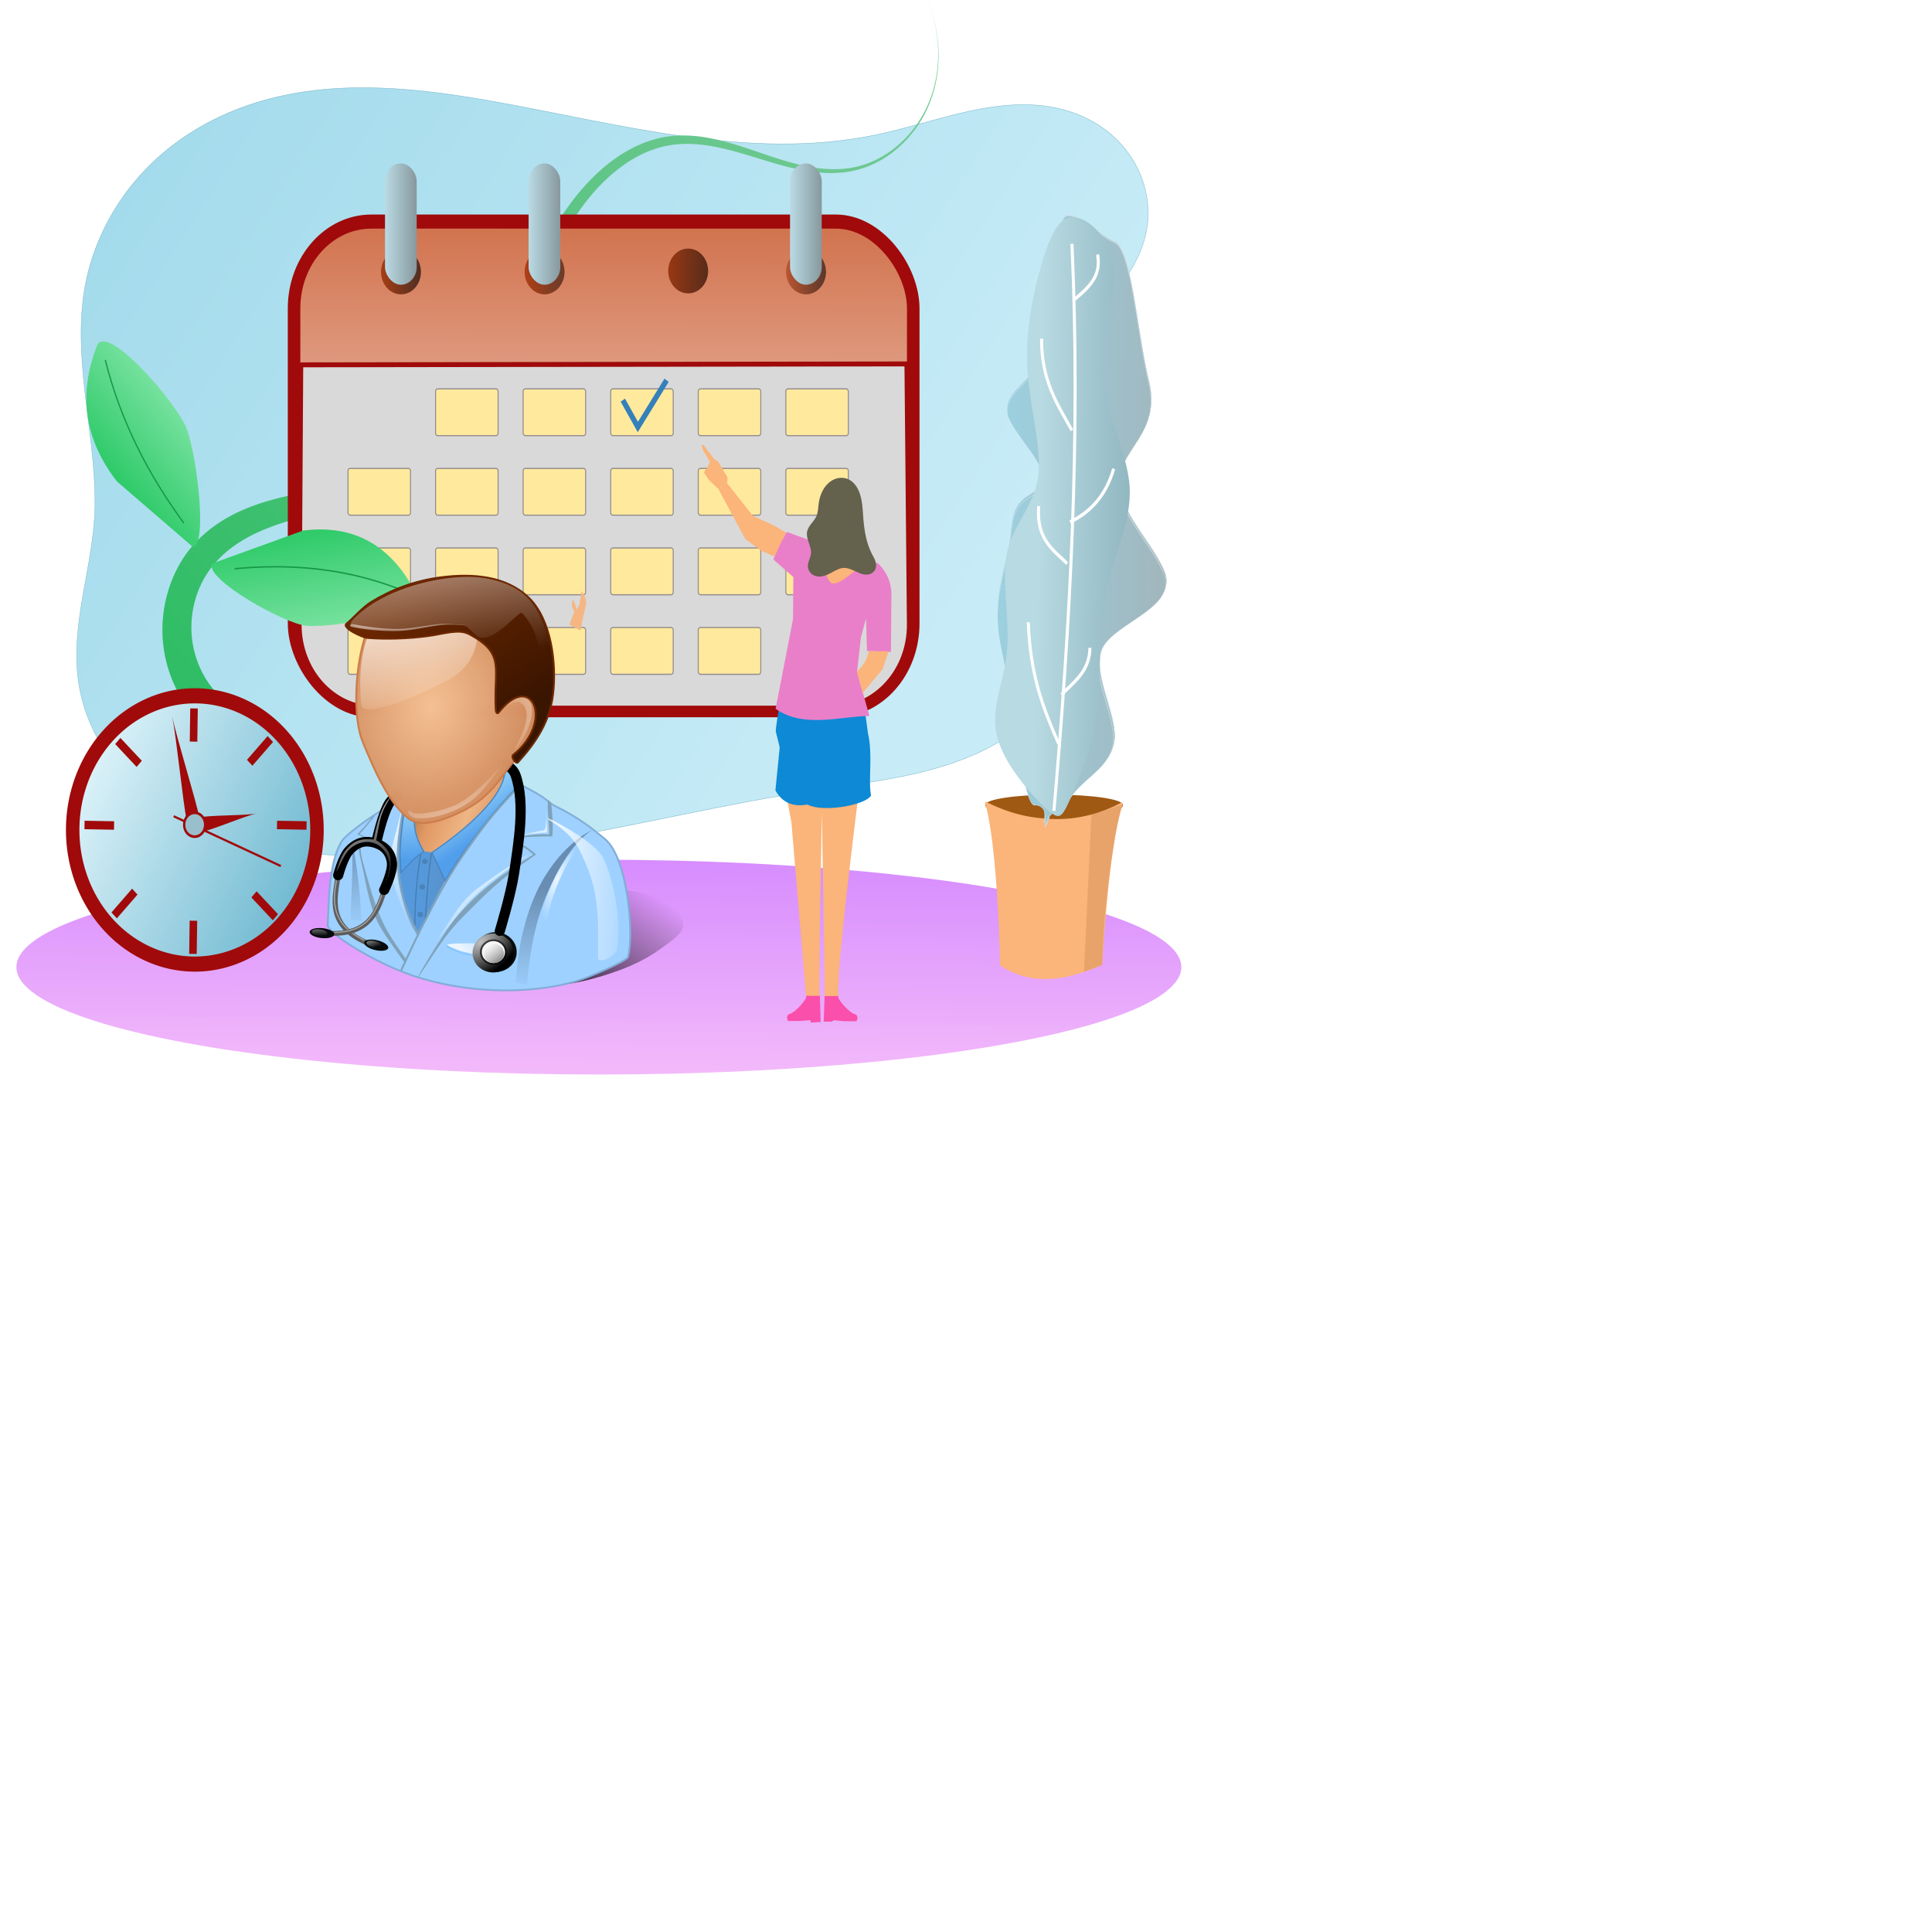 <svg xmlns="http://www.w3.org/2000/svg" viewBox="0 0 500 500" xmlns:v="https://vecta.io/nano"><style><![CDATA[.B{stroke-linejoin:round}.C{fill:none}.D{stroke:#fff}.E{fill-rule:evenodd}.F{fill-opacity:1}.G{stroke-width:.265}.H{stroke-linejoin:miter}.I{stroke-opacity:1}.J{fill:#fbb479}.K{stroke-linecap:round}.L{stroke-width:1.5}.M{stroke:#169947}.N{stroke-width:.865}.O{clip-path:url(#V)}.P{stroke:#a00a0a}.Q{stroke:#958d8d}.R{stroke-width:.7}.S{clip-path:url(#U)}.T{color-interpolation-filters:sRGB}.U{stroke-width:2.465}.V{stroke-width:5.122}.W{stroke-opacity:.417}]]></style><defs><linearGradient id="A" href="#AK"><stop offset="0" stop-color="#0bbf4f"/><stop offset="1" stop-color="#98ecb7"/></linearGradient><linearGradient id="B" href="#AK"><stop offset="0" stop-color="#c8ecf7"/><stop offset="1" stop-color="#4b4b4b"/></linearGradient><linearGradient id="C" x1="-363.478" y1="149.267" x2="-311.045" y2="149.267" href="#B"/><linearGradient id="D" x1="-363.478" y1="149.267" x2="-311.045" y2="149.267" href="#B"/><linearGradient id="E" x1="-436.132" y1="320.521" x2="-409.82" y2="433.74" href="#A"/><linearGradient id="F" x1="-458.923" y1="492.734" x2="-95.844" y2="94.221" href="#AK"><stop offset="0" stop-color="#2ebd64"/><stop offset="1" stop-color="#6dc890"/></linearGradient><linearGradient id="G" x1="-225.515" y1="57.506" x2="-226.642" y2="377.737" href="#AK"><stop offset="0" stop-color="#bf400f"/><stop offset="1" stop-color="#f3d2c5"/></linearGradient><linearGradient id="H" x1="-585.211" y1="489.367" x2="-391.268" y2="593.104" href="#AK"><stop offset="0" stop-color="#edfbff"/><stop offset="1" stop-color="#5cafca"/></linearGradient><linearGradient id="I" x1="-603.238" y1="-24.49" x2="32.224" y2="430.516" href="#AK"><stop offset="0" stop-color="#9bd7e9"/><stop offset="1" stop-color="#c8ecf7"/></linearGradient><linearGradient id="J" x1="-144.365" y1="516.877" x2="-145.654" y2="679.287" href="#AK"><stop offset="0" stop-color="#cf80ff"/><stop offset="1" stop-color="#f2b8fa" stop-opacity=".988"/></linearGradient><linearGradient id="K" x1="-368.162" y1="199.146" x2="-322.081" y2="200.757" href="#AK"><stop offset="0" stop-color="#bf400f"/><stop offset="1" stop-color="#2a2a2a"/></linearGradient><linearGradient id="L" x1="-366.93" y1="197.857" x2="-318.271" y2="197.535" href="#AK"><stop offset="0" stop-color="#bf400f"/><stop offset="1" stop-color="#433a36"/></linearGradient><linearGradient id="M" x1="-377.358" y1="198.802" x2="-311.279" y2="200.169" href="#AK"><stop offset="0" stop-color="#bf400f"/><stop offset="1" stop-color="#242120"/></linearGradient><linearGradient id="N" x1="-378.577" y1="196.415" x2="-317.966" y2="197.782" href="#AK"><stop offset="0" stop-color="#f76b36"/><stop offset="1" stop-color="#272525"/></linearGradient><filter id="O" x="-.341" y="-.087" width="1.683" height="1.174" class="T"><feGaussianBlur stdDeviation="3.656"/></filter><clipPath id="P"><path d="M51.236 516.877c33.22 14.714 62.604 11.45 90.793.403 1.163-.456 1.476.679 1.047 1.852-9.523 25.995-13.531 96.071-13.574 96.069-23.833 9.169-47.277 13.298-69.404.283 0 0-1.306-70.178-10.03-97.882-.375-1.192.025-1.23 1.168-.724z" opacity="1" paint-order="fill markers stroke" class="B J K U"/></clipPath><clipPath id="Q"><path d="M51.236 516.877c33.22 14.714 62.604 11.45 90.793.403 1.163-.456 1.476.679 1.047 1.852-9.523 25.995-13.531 96.071-13.574 96.069-23.833 9.169-47.277 13.298-69.404.283 0 0-1.306-70.178-10.03-97.882-.375-1.192.025-1.23 1.168-.724z" opacity="1" paint-order="fill markers stroke" class="B J K U"/></clipPath><clipPath id="R"><path d="M85.072 516.877c-8.164 1.718-15.467-62.73-23.201-94.095s4.297-46.403 6.445-69.604 13.749-18.905 20.624-28.357-14.608-26.638-21.912-39.958 12.89-21.483 19.335-32.224 5.156-36.95 7.734-55.426 6.015-21.483 9.023-32.224 23.202 8.593 34.802 12.89 15.468 55.856 23.201 83.783-12.889 36.951-19.335 55.426 19.764 39.529 29.646 59.293-25.779 28.358-38.669 42.536 3.438 36.951 5.156 55.426-18.905 24.92-28.357 37.38c-2.865 3.776-14.808 10.558-15.718 13.03-4.4 11.953-.641 1.706-2.523-4.24-.683-2.156-3.926-4.123-6.25-3.634z" fill="url(#S)" class="D F G H I"/></clipPath><linearGradient id="S" x1="32.224" y1="338.999" x2="195.923" y2="344.155" href="#AK"><stop offset="0" stop-color="#9bd7e9"/><stop offset="1" stop-color="#a2b1b6"/></linearGradient><linearGradient id="T" x1="-436.132" y1="320.521" x2="-409.82" y2="433.74" href="#A"/><clipPath id="U"><path d="M85.072 516.877c-8.164 1.718-15.467-62.73-23.201-94.095s4.297-46.403 6.445-69.604 13.749-18.905 20.624-28.357-14.608-26.638-21.912-39.958 12.89-21.483 19.335-32.224 5.156-36.95 7.734-55.426 6.015-21.483 9.023-32.224 23.202 8.593 34.802 12.89 15.468 55.856 23.201 83.783-12.889 36.951-19.335 55.426 19.764 39.529 29.646 59.293-25.779 28.358-38.669 42.536 3.438 36.951 5.156 55.426-18.905 24.92-28.357 37.38c-2.865 3.776-14.808 10.558-15.718 13.03-4.4 11.953-.641 1.706-2.523-4.24-.683-2.156-3.926-4.123-6.25-3.634z" clip-path="url(#R)" fill="url(#S)" class="D F G H I"/></clipPath><clipPath id="V"><path d="M85.072 516.877c-8.164 1.718-15.467-62.73-23.201-94.095s4.297-46.403 6.445-69.604 13.749-18.905 20.624-28.357-14.608-26.638-21.912-39.958 12.89-21.483 19.335-32.224 5.156-36.95 7.734-55.426 6.015-21.483 9.023-32.224 23.202 8.593 34.802 12.89 15.468 55.856 23.201 83.783-12.889 36.951-19.335 55.426 19.764 39.529 29.646 59.293-25.779 28.358-38.669 42.536 3.438 36.951 5.156 55.426-18.905 24.92-28.357 37.38c-2.865 3.776-14.808 10.558-15.718 13.03-4.4 11.953-.641 1.706-2.523-4.24-.683-2.156-3.926-4.123-6.25-3.634z" fill="url(#S)" class="D F G H I S"/></clipPath><clipPath id="W"><path d="M85.072 516.877c-7.987-3.305-14.39-9.845-18.49-17.454s-6.03-16.24-6.671-24.86c-1.281-17.24 2.413-34.499 1.96-51.78-.314-11.943-2.607-23.773-2.832-35.719-.113-5.973.299-11.985 1.715-17.789s3.865-11.405 7.561-16.097c3.706-4.704 8.548-8.371 12.697-12.69 2.075-2.159 3.988-4.5 5.43-7.124s2.403-5.55 2.497-8.543c.122-3.886-1.22-7.709-3.202-11.055s-4.587-6.272-7.211-9.142-5.298-5.722-7.449-8.961-3.775-6.922-4.051-10.801c-.229-3.207.476-6.439 1.735-9.398s3.061-5.661 5.066-8.175c4.01-5.028 8.866-9.369 12.534-14.652 5.437-7.832 7.983-17.379 8.76-26.881s-.119-19.054-1.026-28.544c-.561-5.872-1.124-11.836-.047-17.636.539-2.9 1.492-5.739 2.992-8.279s3.559-4.774 6.077-6.309c2.881-1.756 6.3-2.552 9.674-2.481s6.701.985 9.747 2.436c6.093 2.902 10.963 7.834 15.381 12.935 9.951 11.49 18.378 24.527 23.024 38.999s5.32 30.481.177 44.784c-3.375 9.386-9.083 17.726-13.557 26.64-2.237 4.457-4.178 9.092-5.317 13.948s-1.457 9.951-.461 14.838c1.138 5.579 3.941 10.697 7.286 15.305s7.247 8.778 10.908 13.138 7.122 8.971 9.407 14.186 3.335 11.118 2.045 16.663c-1.109 4.764-3.878 9.017-7.262 12.549s-7.382 6.41-11.394 9.208-8.083 5.551-11.666 8.88-6.693 7.295-8.346 11.899c-1.594 4.439-1.767 9.29-1.172 13.968s1.933 9.227 3.301 13.74 2.778 9.034 3.523 13.691.808 9.494-.497 14.026c-2.186 7.592-7.921 13.574-13.61 19.056s-11.704 11.034-14.748 18.325c-.799 1.913-1.375 3.91-2.086 5.858s-1.57 3.869-2.86 5.492-3.055 2.936-5.083 3.366c-1.014.215-2.081.205-3.079-.075s-1.924-.834-2.61-1.611c-1.091-1.237-1.514-2.936-2.523-4.24-.747-.965-1.783-1.671-2.875-2.218s-2.248-.949-3.376-1.416z" fill="url(#S)" class="D F G H I S"/></clipPath><clipPath id="X"><path d="M85.072 516.877c-7.987-3.305-14.39-9.845-18.49-17.454s-6.03-16.24-6.671-24.86c-1.281-17.24 2.413-34.499 1.96-51.78-.314-11.943-2.607-23.773-2.832-35.719-.113-5.973.299-11.985 1.715-17.789s3.865-11.405 7.561-16.097c3.706-4.704 8.548-8.371 12.697-12.69 2.075-2.159 3.988-4.5 5.43-7.124s2.403-5.55 2.497-8.543c.122-3.886-1.22-7.709-3.202-11.055s-4.587-6.272-7.211-9.142-5.298-5.722-7.449-8.961-3.775-6.922-4.051-10.801c-.229-3.207.476-6.439 1.735-9.398s3.061-5.661 5.066-8.175c4.01-5.028 8.866-9.369 12.534-14.652 5.437-7.832 7.983-17.379 8.76-26.881s-.119-19.054-1.026-28.544c-.561-5.872-1.124-11.836-.047-17.636.539-2.9 1.492-5.739 2.992-8.279s3.559-4.774 6.077-6.309c2.881-1.756 6.3-2.552 9.674-2.481s6.701.985 9.747 2.436c6.093 2.902 10.963 7.834 15.381 12.935 9.951 11.49 18.378 24.527 23.024 38.999s5.32 30.481.177 44.784c-3.375 9.386-9.083 17.726-13.557 26.64-2.237 4.457-4.178 9.092-5.317 13.948s-1.457 9.951-.461 14.838c1.138 5.579 3.941 10.697 7.286 15.305s7.247 8.778 10.908 13.138 7.122 8.971 9.407 14.186 3.335 11.118 2.045 16.663c-1.109 4.764-3.878 9.017-7.262 12.549s-7.382 6.41-11.394 9.208-8.083 5.551-11.666 8.88-6.693 7.295-8.346 11.899c-1.594 4.439-1.767 9.29-1.172 13.968s1.933 9.227 3.301 13.74 2.778 9.034 3.523 13.691.808 9.494-.497 14.026c-2.186 7.592-7.921 13.574-13.61 19.056s-11.704 11.034-14.748 18.325c-.799 1.913-1.375 3.91-2.086 5.858s-1.57 3.869-2.86 5.492-3.055 2.936-5.083 3.366c-1.014.215-2.081.205-3.079-.075s-1.924-.834-2.61-1.611c-1.091-1.237-1.514-2.936-2.523-4.24-.747-.965-1.783-1.671-2.875-2.218s-2.248-.949-3.376-1.416z" fill="url(#S)" class="D F G H I S"/></clipPath><clipPath id="Y"><path d="M85.072 516.877c-7.987-3.305-14.39-9.845-18.49-17.454s-6.03-16.24-6.671-24.86c-1.281-17.24 2.413-34.499 1.96-51.78-.314-11.943-2.607-23.773-2.832-35.719-.113-5.973.299-11.985 1.715-17.789s3.865-11.405 7.561-16.097c3.706-4.704 8.548-8.371 12.697-12.69 2.075-2.159 3.988-4.5 5.43-7.124s2.403-5.55 2.497-8.543c.122-3.886-1.22-7.709-3.202-11.055s-4.587-6.272-7.211-9.142-5.298-5.722-7.449-8.961-3.775-6.922-4.051-10.801c-.229-3.207.476-6.439 1.735-9.398s3.061-5.661 5.066-8.175c4.01-5.028 8.866-9.369 12.534-14.652 5.437-7.832 7.983-17.379 8.76-26.881s-.119-19.054-1.026-28.544c-.561-5.872-1.124-11.836-.047-17.636.539-2.9 1.492-5.739 2.992-8.279s3.559-4.774 6.077-6.309c2.881-1.756 6.3-2.552 9.674-2.481s6.701.985 9.747 2.436c6.093 2.902 10.963 7.834 15.381 12.935 9.951 11.49 18.378 24.527 23.024 38.999s5.32 30.481.177 44.784c-3.375 9.386-9.083 17.726-13.557 26.64-2.237 4.457-4.178 9.092-5.317 13.948s-1.457 9.951-.461 14.838c1.138 5.579 3.941 10.697 7.286 15.305s7.247 8.778 10.908 13.138 7.122 8.971 9.407 14.186 3.335 11.118 2.045 16.663c-1.109 4.764-3.878 9.017-7.262 12.549s-7.382 6.41-11.394 9.208-8.083 5.551-11.666 8.88-6.693 7.295-8.346 11.899c-1.594 4.439-1.767 9.29-1.172 13.968s1.933 9.227 3.301 13.74 2.778 9.034 3.523 13.691.808 9.494-.497 14.026c-2.186 7.592-7.921 13.574-13.61 19.056s-11.704 11.034-14.748 18.325c-.799 1.913-1.375 3.91-2.086 5.858s-1.57 3.869-2.86 5.492-3.055 2.936-5.083 3.366c-1.014.215-2.081.205-3.079-.075s-1.924-.834-2.61-1.611c-1.091-1.237-1.514-2.936-2.523-4.24-.747-.965-1.783-1.671-2.875-2.218s-2.248-.949-3.376-1.416z" transform="matrix(7.422 -2.637 2.637 7.422 -815.897 -308.694)" fill="url(#S)" class="D F G H I O"/></clipPath><clipPath id="Z"><path d="M85.072 516.877c-7.987-3.305-14.39-9.845-18.49-17.454s-6.03-16.24-6.671-24.86c-1.281-17.24 2.413-34.499 1.96-51.78-.314-11.943-2.607-23.773-2.832-35.719-.113-5.973.299-11.985 1.715-17.789s3.865-11.405 7.561-16.097c3.706-4.704 8.548-8.371 12.697-12.69 2.075-2.159 3.988-4.5 5.43-7.124s2.403-5.55 2.497-8.543c.122-3.886-1.22-7.709-3.202-11.055s-4.587-6.272-7.211-9.142-5.298-5.722-7.449-8.961-3.775-6.922-4.051-10.801c-.229-3.207.476-6.439 1.735-9.398s3.061-5.661 5.066-8.175c4.01-5.028 8.866-9.369 12.534-14.652 5.437-7.832 7.983-17.379 8.76-26.881s-.119-19.054-1.026-28.544c-.561-5.872-1.124-11.836-.047-17.636.539-2.9 1.492-5.739 2.992-8.279s3.559-4.774 6.077-6.309c2.881-1.756 6.3-2.552 9.674-2.481s6.701.985 9.747 2.436c6.093 2.902 10.963 7.834 15.381 12.935 9.951 11.49 18.378 24.527 23.024 38.999s5.32 30.481.177 44.784c-3.375 9.386-9.083 17.726-13.557 26.64-2.237 4.457-4.178 9.092-5.317 13.948s-1.457 9.951-.461 14.838c1.138 5.579 3.941 10.697 7.286 15.305s7.247 8.778 10.908 13.138 7.122 8.971 9.407 14.186 3.335 11.118 2.045 16.663c-1.109 4.764-3.878 9.017-7.262 12.549s-7.382 6.41-11.394 9.208-8.083 5.551-11.666 8.88-6.693 7.295-8.346 11.899c-1.594 4.439-1.767 9.29-1.172 13.968s1.933 9.227 3.301 13.74 2.778 9.034 3.523 13.691.808 9.494-.497 14.026c-2.186 7.592-7.921 13.574-13.61 19.056s-11.704 11.034-14.748 18.325c-.799 1.913-1.375 3.91-2.086 5.858s-1.57 3.869-2.86 5.492-3.055 2.936-5.083 3.366c-1.014.215-2.081.205-3.079-.075s-1.924-.834-2.61-1.611c-1.091-1.237-1.514-2.936-2.523-4.24-.747-.965-1.783-1.671-2.875-2.218s-2.248-.949-3.376-1.416z" transform="matrix(-5.488 5.649 -5.649 -5.488 118.061 830.951)" fill="url(#S)" class="D F G H I O"/></clipPath><clipPath id="a"><path d="M85.072 516.877c-7.987-3.305-14.39-9.845-18.49-17.454s-6.03-16.24-6.671-24.86c-1.281-17.24 2.413-34.499 1.96-51.78-.314-11.943-2.607-23.773-2.832-35.719-.113-5.973.299-11.985 1.715-17.789s3.865-11.405 7.561-16.097c3.706-4.704 8.548-8.371 12.697-12.69 2.075-2.159 3.988-4.5 5.43-7.124s2.403-5.55 2.497-8.543c.122-3.886-1.22-7.709-3.202-11.055s-4.587-6.272-7.211-9.142-5.298-5.722-7.449-8.961-3.775-6.922-4.051-10.801c-.229-3.207.476-6.439 1.735-9.398s3.061-5.661 5.066-8.175c4.01-5.028 8.866-9.369 12.534-14.652 5.437-7.832 7.983-17.379 8.76-26.881s-.119-19.054-1.026-28.544c-.561-5.872-1.124-11.836-.047-17.636.539-2.9 1.492-5.739 2.992-8.279s3.559-4.774 6.077-6.309c2.881-1.756 6.3-2.552 9.674-2.481s6.701.985 9.747 2.436c6.093 2.902 10.963 7.834 15.381 12.935 9.951 11.49 18.378 24.527 23.024 38.999s5.32 30.481.177 44.784c-3.375 9.386-9.083 17.726-13.557 26.64-2.237 4.457-4.178 9.092-5.317 13.948s-1.457 9.951-.461 14.838c1.138 5.579 3.941 10.697 7.286 15.305s7.247 8.778 10.908 13.138 7.122 8.971 9.407 14.186 3.335 11.118 2.045 16.663c-1.109 4.764-3.878 9.017-7.262 12.549s-7.382 6.41-11.394 9.208-8.083 5.551-11.666 8.88-6.693 7.295-8.346 11.899c-1.594 4.439-1.767 9.29-1.172 13.968s1.933 9.227 3.301 13.74 2.778 9.034 3.523 13.691.808 9.494-.497 14.026c-2.186 7.592-7.921 13.574-13.61 19.056s-11.704 11.034-14.748 18.325c-.799 1.913-1.375 3.91-2.086 5.858s-1.57 3.869-2.86 5.492-3.055 2.936-5.083 3.366c-1.014.215-2.081.205-3.079-.075s-1.924-.834-2.61-1.611c-1.091-1.237-1.514-2.936-2.523-4.24-.747-.965-1.783-1.671-2.875-2.218s-2.248-.949-3.376-1.416z" transform="matrix(1.425 -4.031 4.031 1.425 -957.976 151.563)" fill="url(#S)" class="D F G H I O"/></clipPath><clipPath id="b"><path d="M85.072 516.877c-7.987-3.305-14.39-9.845-18.49-17.454s-6.03-16.24-6.671-24.86c-1.281-17.24 2.413-34.499 1.96-51.78-.314-11.943-2.607-23.773-2.832-35.719-.113-5.973.299-11.985 1.715-17.789s3.865-11.405 7.561-16.097c3.706-4.704 8.548-8.371 12.697-12.69 2.075-2.159 3.988-4.5 5.43-7.124s2.403-5.55 2.497-8.543c.122-3.886-1.22-7.709-3.202-11.055s-4.587-6.272-7.211-9.142-5.298-5.722-7.449-8.961-3.775-6.922-4.051-10.801c-.229-3.207.476-6.439 1.735-9.398s3.061-5.661 5.066-8.175c4.01-5.028 8.866-9.369 12.534-14.652 5.437-7.832 7.983-17.379 8.76-26.881s-.119-19.054-1.026-28.544c-.561-5.872-1.124-11.836-.047-17.636.539-2.9 1.492-5.739 2.992-8.279s3.559-4.774 6.077-6.309c2.881-1.756 6.3-2.552 9.674-2.481s6.701.985 9.747 2.436c6.093 2.902 10.963 7.834 15.381 12.935 9.951 11.49 18.378 24.527 23.024 38.999s5.32 30.481.177 44.784c-3.375 9.386-9.083 17.726-13.557 26.64-2.237 4.457-4.178 9.092-5.317 13.948s-1.457 9.951-.461 14.838c1.138 5.579 3.941 10.697 7.286 15.305s7.247 8.778 10.908 13.138 7.122 8.971 9.407 14.186 3.335 11.118 2.045 16.663c-1.109 4.764-3.878 9.017-7.262 12.549s-7.382 6.41-11.394 9.208-8.083 5.551-11.666 8.88-6.693 7.295-8.346 11.899c-1.594 4.439-1.767 9.29-1.172 13.968s1.933 9.227 3.301 13.74 2.778 9.034 3.523 13.691.808 9.494-.497 14.026c-2.186 7.592-7.921 13.574-13.61 19.056s-11.704 11.034-14.748 18.325c-.799 1.913-1.375 3.91-2.086 5.858s-1.57 3.869-2.86 5.492-3.055 2.936-5.083 3.366c-1.014.215-2.081.205-3.079-.075s-1.924-.834-2.61-1.611c-1.091-1.237-1.514-2.936-2.523-4.24-.747-.965-1.783-1.671-2.875-2.218s-2.248-.949-3.376-1.416z" fill="url(#S)" class="D F G H I O"/></clipPath><linearGradient id="c" x1="86.384" y1="342.81" x2="148.215" y2="344.099" href="#AK"><stop offset="0" stop-color="#b8dae2"/><stop offset="1" stop-color="#91b7c1"/></linearGradient><linearGradient id="d" href="#AK"><stop stop-color="#519eeb" offset="0"/><stop stop-color="#87c8f7" offset="1"/></linearGradient><linearGradient id="e" href="#AK"><stop stop-color="#fff" stop-opacity=".8" offset="0"/><stop stop-color="#fff" stop-opacity="0" offset="1"/></linearGradient><linearGradient id="f" href="#AK"><stop stop-color="#698db2" offset="0"/><stop stop-color="#698db2" stop-opacity="0" offset="1"/></linearGradient><linearGradient id="g" href="#AK"><stop stop-color="#fff" offset="0"/><stop stop-color="#fff" stop-opacity="0" offset="1"/></linearGradient><linearGradient id="h" x1="124.68" x2="158.95" y1="18.023" y2="126.66" href="#g"/><linearGradient id="i" x1="147.259" x2="94.148" y1="161.156" y2="141.145" href="#AK"><stop stop-color="#d3824d" offset="0"/><stop stop-color="#eeb585" offset=".441"/><stop stop-color="#e29964" offset=".757"/><stop stop-color="#ab7042" offset="1"/></linearGradient><radialGradient id="j" cx="354.21" cy="123.41" r="74.279" gradientTransform="matrix(1.409 .156 -.198 1.797 -318.85 -151.76)" href="#AK"><stop stop-color="#f4c093" offset="0"/><stop stop-color="#c67b4c" stop-opacity=".984" offset="1"/></radialGradient><linearGradient id="k" x1="200.98" x2="169.88" y1="265.16" y2="182.49" href="#g"/><linearGradient id="l" x1="286.056" x2="211.156" y1="132.746" y2="137.006" href="#g"/><linearGradient id="m" x1="92.656" x2="96.699" y1="229.36" y2="311.24" href="#f"/><linearGradient id="n" x1="232.82" x2="227.089" y1="275.188" y2="364.138" href="#f"/><radialGradient id="o" cx="254.98" cy="269.76" r="19.628" gradientTransform="matrix(1 0 0 2.041 0 -281.58)" href="#e"/><linearGradient id="p" x1="234.3" x2="324.43" y1="261.18" y2="267.85" href="#g"/><linearGradient id="q" x1="263.89" x2="317.64" y1="230.09" y2="152.9" href="#AK"><stop stop-opacity=".675" offset="0"/><stop stop-opacity="0" offset="1"/></linearGradient><filter id="r" x="-.037" y="-.067" width="1.075" height="1.134" class="T"><feGaussianBlur stdDeviation="2.23"/></filter><linearGradient id="s" x1="242.3" x2="167.86" y1="115.99" y2="12.212" href="#AK"><stop stop-color="#3a1500" offset="0"/><stop stop-color="#6c2700" offset="1"/></linearGradient><linearGradient id="t" x1="168.56" x2="198.68" y1="-97.231" y2="84.007" href="#g"/><linearGradient id="u" x1="138.65" x2="165.44" y1="6.545" y2="109.96" href="#e"/><linearGradient id="v" x1="139.9" x2="137.92" y1="252.86" y2="215.18" href="#d"/><linearGradient id="w" x1="185.668" x2="169.408" y1="239.725" y2="216.705" href="#d"/><linearGradient id="x" x1="163.34" x2="148.56" y1="268.45" y2="267.91" href="#AK"><stop stop-color="#5893ce" offset="0"/><stop stop-color="#5599dc" offset="1"/></linearGradient><linearGradient id="y" x1="108.87" x2="142.65" y1="226.36" y2="303.36" href="#e"/><linearGradient id="z" x1="185.69" x2="215.98" y1="337.77" y2="318.66" href="#e"/><linearGradient id="AA" x1="162.922" x2="196.702" y1="259.505" y2="336.505" href="#e"/><linearGradient id="AB" x1="247.74" x2="234.44" y1="231.55" y2="211.99" href="#e"/><linearGradient id="AC" x1="211.475" x2="196.015" y1="339.937" y2="319.417" href="#AK"><stop stop-color="#010101" offset="0"/><stop stop-color="#434343" offset="1"/></linearGradient><linearGradient id="AD" x1="210.065" x2="200.464" y1="336.323" y2="324.79" href="#AK"><stop stop-color="#909090" offset="0"/><stop stop-color="#bababa" stop-opacity="0" offset="1"/></linearGradient><radialGradient id="AE" cx="168.57" cy="301.94" r="14.964" gradientTransform="matrix(2.078 -1.881 1.131 1.25 -496.96 260.94)" href="#AK"><stop stop-color="#bfbfbf" offset="0"/><stop offset="1"/></radialGradient><linearGradient id="AF" x1="181.264" x2="188.216" y1="278.569" y2="288.518" href="#e"/><linearGradient id="AG" x1="107.782" x2="109.833" y1="292.612" y2="304.376" href="#e"/><linearGradient id="AH" x1="95.086" x2="131.93" y1="202.67" y2="271.36" href="#e"/><path id="AI" d="M-343.316 375.389c-18.224-25.011-43.523-35.686-77.217-29.342l-60.441 24.544c-3.305 10.168 52.285 32.69 67.014 32.672 22.361-.027 81.29-15.824 70.645-27.874z"/><path id="AJ" d="M-465.318 372.512c37.38-5.948 74.76-5.96 112.14 3.867"/><linearGradient id="AK" gradientUnits="userSpaceOnUse"/></defs><g transform="matrix(.381 0 0 .428 235.918 -13.577)"><path d="M143.552 518.381c.399 11.381-92.963 12.584-93.423 0-.124-3.396 20.913-6.152 46.711-6.152s46.592 2.757 46.711 6.152z" fill="#9f5913" paint-order="fill markers stroke"/><ellipse cx="-212.422" cy="616.509" rx="395.644" ry="64.946" fill="url(#J)" paint-order="fill markers stroke"/><path d="M-554.706 338.144v-6.192c-.4-21.268-4.213-42.302-6.865-63.408s-4.13-42.68.1-63.528c5.441-26.815 20.321-51.311 40.277-70.031s44.803-31.828 70.994-39.743c52.383-15.831 108.663-11.163 162.73-2.714 87.659 13.699 176.647 36.977 263.852 20.64 37.326-6.993 74.248-21.225 112.044-17.541 18.898 1.842 37.746 8.495 51.788 21.276 7.021 6.39 12.752 14.253 16.333 23.045s4.975 18.518 3.629 27.916c-1.46 10.201-6.067 19.752-11.996 28.181s-13.17 15.839-20.468 23.114-14.712 14.485-21.06 22.602S95.008 259 92.522 269.001c-2.447 9.844-2.088 20.236-.111 30.185s5.532 19.515 9.447 28.873c7.829 18.716 17.298 37.329 18.853 57.557 1.586 20.633-5.475 41.449-17.656 58.179s-29.22 29.549-47.82 38.62c-37.2 18.143-79.553 21.542-120.575 27.04-121.425 16.274-243.007 53.467-364.206 35.588-30.079-4.437-60.212-12.499-85.715-29.053-12.752-8.277-24.224-18.643-33.139-30.958s-15.227-26.606-17.582-41.625c-2.745-17.507-.112-35.39 3.292-52.78s7.595-34.767 7.984-52.483z" fill="url(#I)" stroke="#74b4c8" stroke-width=".253"/><path d="M8.237 28.213c5.261 8.728 9.054 19.776 9.738 32.154.582 10.527-1.099 22.068-6.091 32.959-4.482 9.778-11.586 18.862-20.897 26.046-8.568 6.61-18.973 11.56-30.342 13.554-10.143 1.773-20.54 1.29-31.299-.57-10.316-1.784-20.533-4.747-31.06-7.945-9.935-3.017-20.63-6.3-31.337-8.417-10.468-2.07-21.401-3.13-32.498-1.733-12.371 1.578-24.105 6.15-34.881 12.784-10.576 6.511-20.164 14.972-28.442 24.399-8.16 9.291-15.164 19.43-21.642 29.953-6.419 10.427-12.299 21.193-18.237 31.775-12.047 21.481-24.475 42.384-40.013 60.751-7.774 9.189-16.319 17.666-25.601 24.954-9.365 7.354-19.408 13.439-30.099 17.853-9.898 4.071-20.363 6.736-31.095 9.018l-33.248 6.872c-11.672 2.587-23.033 5.914-33.708 11.007-11.577 5.524-21.87 12.961-29.735 22.401-6.064 7.365-10.384 15.666-13.086 24.074-2.942 9.153-3.988 18.481-3.388 27.313.672 9.892 3.375 18.958 7.089 26.69 3.615 7.525 8.207 13.853 13.104 18.96.324.338 2.805-.763 5.207-1.974s4.723-2.527 5.02-2.255c-.297-.272.843-2.687 2.093-5.024s2.605-4.592 2.372-4.835a55.57 55.57 0 0 1-9.626-13.727c-2.802-5.641-4.885-12.222-5.53-19.361-.575-6.367-.001-13.241 2.003-20.131 1.84-6.324 4.873-12.587 9.178-18.167 5.554-7.312 13.323-13.701 22.925-18.904 8.892-4.817 18.773-8.356 29.739-11.428 10.453-2.769 21.499-4.992 32.731-7.713 10.979-2.659 22.28-5.848 33.157-10.691 11.814-5.244 22.673-12.261 32.576-20.469 9.812-8.133 18.678-17.43 26.603-27.319 15.741-19.644 28.006-41.665 39.48-63.466 5.71-10.855 11.183-21.549 17.207-31.949 6.05-10.446 12.536-20.376 20.086-29.447 7.628-9.166 16.497-17.4 26.283-23.784 9.959-6.497 20.794-11.033 32.229-12.791 10.304-1.603 20.677-.936 30.934.794 10.511 1.773 21.072 4.699 31.145 7.463 10.629 2.917 21.07 5.658 31.627 7.208 11.029 1.619 21.706 1.852 32.101-.218 11.658-2.314 22.169-7.604 30.761-14.508 9.3-7.472 16.346-16.831 20.711-26.774 4.861-11.073 6.385-22.657 5.69-33.24-.819-12.459-4.678-23.421-9.935-32.142z" fill="url(#F)"/><g class="B P"><rect width="420.585" height="295.473" x="-419.458" y="165.705" ry="52.478" fill="url(#G)" stroke-width="8.515" paint-order="fill markers stroke"/><path d="M-3.357 251.777l1.665 157.326c.298 28.141-22.748 50.798-51.005 50.798h-312.131c-28.257 0-51.204-22.657-51.005-50.798l1.11-156.773z" fill="#d9d9d9" stroke-width="2.977" paint-order="fill markers stroke"/></g><g fill="#ffe99d" class="Q R B"><rect width="42.458" height="28.306" x="-323.335" y="266.843" ry="1.49" paint-order="fill markers stroke"/><rect width="42.458" height="28.306" x="-263.856" y="266.843" ry="1.49" paint-order="fill markers stroke"/><rect width="42.458" height="28.306" x="-204.376" y="266.843" ry="1.49" paint-order="fill markers stroke"/><rect width="42.458" height="28.306" x="-144.896" y="266.843" ry="1.49" paint-order="fill markers stroke"/><rect width="42.458" height="28.306" x="-85.416" y="266.843" ry="1.49" paint-order="fill markers stroke"/><rect width="42.458" height="28.306" x="-323.335" y="314.948" ry="1.49" paint-order="fill markers stroke"/><rect width="42.458" height="28.306" x="-263.856" y="314.948" ry="1.49" paint-order="fill markers stroke"/><rect width="42.458" height="28.306" x="-204.376" y="314.948" ry="1.49" paint-order="fill markers stroke"/><rect width="42.458" height="28.306" x="-144.896" y="314.948" ry="1.49" paint-order="fill markers stroke"/><rect width="42.458" height="28.306" x="-85.416" y="314.948" ry="1.49" paint-order="fill markers stroke"/><rect width="42.458" height="28.306" x="-382.815" y="314.948" ry="1.49" paint-order="fill markers stroke"/><rect width="42.458" height="28.306" x="-323.335" y="363.052" ry="1.49" paint-order="fill markers stroke"/><rect width="42.458" height="28.306" x="-263.856" y="363.052" ry="1.49" paint-order="fill markers stroke"/><rect width="42.458" height="28.306" x="-204.376" y="363.052" ry="1.49" paint-order="fill markers stroke"/><rect width="42.458" height="28.306" x="-144.896" y="363.052" ry="1.49" paint-order="fill markers stroke"/><rect width="42.458" height="28.306" x="-85.416" y="363.052" ry="1.49" paint-order="fill markers stroke"/><rect width="42.458" height="28.306" x="-382.815" y="363.052" ry="1.49" paint-order="fill markers stroke"/><rect width="42.458" height="28.306" x="-323.335" y="411.157" ry="1.49" paint-order="fill markers stroke"/><rect width="42.458" height="28.306" x="-263.856" y="411.157" ry="1.49" paint-order="fill markers stroke"/><rect width="42.458" height="28.306" x="-204.376" y="411.157" ry="1.49" paint-order="fill markers stroke"/><rect width="42.458" height="28.306" x="-144.896" y="411.157" ry="1.49" paint-order="fill markers stroke"/><rect width="42.458" height="28.306" x="-382.815" y="411.157" ry="1.49" paint-order="fill markers stroke"/></g><path d="M-69.245 365.432h28.305l11.96 21.527-29.102 8.372-16.345-13.156zM-85.603 510.17l3.98 18.838 9.927 104.924s10.297 3.538 9.188-.312c-.81-2.811 1.581-111.245 1.581-111.245l1.986 111.751c.264 1.322 10.18-.328 9.766-.083-4.627 2.729 13.454-124.403 13.454-124.403z" class="J"/><path d="M-90.114 460.289l58.372.796 2.113 14.062c3.446 13.109.063 27.698 2.074 37.643-4.342 6.106-33.228 10.286-43.134 5.417-9.862 1.586-17.212-1.133-21.812-8.567l2.919-26.002-2.627-9.487c-.354-1.279 2.096-13.861 2.096-13.861z" fill="#0e89d5"/><g class="J"><path d="M-22.83 478.901l-2.013 11.104c1.061.022 1.605 1.468 3.98-2.123l1.061 2.919-5.174 4.643c-1.305 1.305-1.453 7.158-.133 6.235.448-.313 7.827-8.092 7.827-8.092 1.887-2.045 3.425-4.352 2.521-8.49l-.998-6.055z" clip-path="url(#X)"/><path d="M-29.61 424.816l15.384.75-1.534 53.475-7.071-.14z" clip-path="url(#W)"/><g transform="rotate(330.149 -96.742 366.689)"><path d="M-107.094 315.421h6.898l5.307 25.737 10.082 13.001 4.412 7.129-13.757 8.834-6.044-7.472-6.102-11.94z"/><path d="M-107.094 315.421l-2.814-7.676-.75-5.628 1.126-.938 1.97-.469 1.126-.844 2.533-1.313-.563-9.193.844-2.814 1.032.938 1.97 10.506 1.689 3.283.657 11.257-1.92 2.892z"/></g></g><circle cx="-346.832" cy="196.14" r="13.554" fill="url(#K)" paint-order="fill markers stroke"/><rect width="21.528" height="73.353" x="-357.687" y="130.533" ry="10.764" fill="url(#C)" paint-order="fill markers stroke"/><g transform="translate(97.535)"><circle cx="-346.832" cy="196.14" r="13.554" fill="url(#L)" paint-order="fill markers stroke"/><rect width="21.528" height="73.353" x="-357.687" y="130.533" ry="10.764" fill="url(#D)" paint-order="fill markers stroke"/></g><g transform="translate(195.07 -.564)"><circle cx="-346.832" cy="196.14" r="13.554" fill="url(#M)" paint-order="fill markers stroke"/><rect width="21.528" height="73.353" x="-357.687" y="130.533" ry="10.764" fill="url(#D)" paint-order="fill markers stroke"/></g><g transform="translate(275.128)"><circle cx="-346.832" cy="196.14" r="13.554" fill="url(#N)" paint-order="fill markers stroke"/><rect width="21.528" height="73.353" x="-357.687" y="130.533" ry="10.764" fill="url(#D)" paint-order="fill markers stroke"/></g><path d="M-403.887 533.572a82.976 81.107 0 0 1-82.976 81.107 82.976 81.107 0 0 1-82.976-81.107 82.976 81.107 0 0 1 82.976-81.107 82.976 81.107 0 0 1 82.976 81.107z" fill="url(#H)" stroke-width="9.147" paint-order="fill markers stroke" class="P"/><path d="M-502.227 464.999c2.871 12.59 7.154 51.349 10.025 63.939l4.331-.988 4.331-.988c-2.871-12.59-15.816-49.373-18.687-61.964zm57.518 58.585c-7.601 1.344-31.176 1-38.777 2.344l.773 4.375.773 4.375c7.601-1.344 29.63-9.749 37.23-11.093z" fill="#a00a0a"/><g class="P"><path d="M-501.266 525.278l72.799 30.114" stroke-width="1.341" class="C"/><path d="M-479.863 530.424a7.119 7.119 0 1 1-14.237 0 7.119 7.119 0 1 1 14.237 0z" fill="#99bfcc" stroke-width="1.586" paint-order="fill markers stroke"/><path d="M-487.421 460.089l-.317 20.066m-.081 108.301l-.317 20.066m-53.594-77.646l-20.066-.317m150.826.317l-20.066-.317" class="C V"/></g><path d="M-196.146 273.677l10.203 16.227 19.525-28.26" stroke="#3580b9" stroke-width="3.465" class="C"/><path d="M-524.648 493.602l-14.544-13.828m107.055 106.567l-14.544-13.828m-2.924-79.553l14.011-14.368M-541.66 585.243l14.011-14.368" class="P V C"/><path d="M-93.882 370.038l4.773-9.545 4.302-7.131 14.858 4.776 10.59 17.764c1.914 4.534 3.158 8.636 6.259 8.649 5.751.024 14.483-8.181 21.708-12.635l8.405.285c6.233 5.355 8.894 11.36 9.286 17.777l-.319 35.927-16.281-.514-.646-19.759-3.449 11.409L-37.049 438l8.391 26.63c-19.646.161-44.742 7.671-63.712-4.341l11.807-54.128.265-25.471z" fill="#ea7fc9"/><path d="M-52.438 321.524c-2.91 1.108-5.415 3.175-7.216 5.715s-2.912 5.537-3.397 8.612c-.423 2.686-.402 5.515-1.592 7.96-.846 1.738-2.237 3.135-3.512 4.587s-2.491 3.067-2.855 4.964c-.215 1.122-.117 2.286.14 3.398s.669 2.183 1.088 3.245l1.136 3.23c.29 1.105.439 2.26.29 3.392-.169 1.284-.709 2.485-1.2 3.683s-.944 2.451-.922 3.746c.029 1.685.894 3.302 2.174 4.399s2.94 1.696 4.618 1.852 3.375-.111 4.988-.599 3.152-1.191 4.67-1.924c2.54-1.227 5.141-2.57 7.96-2.667 2.011-.069 3.99.51 5.865 1.239l5.617 2.206c1.923.592 3.999.879 5.948.379.975-.25 1.904-.698 2.671-1.35s1.365-1.511 1.656-2.475c.442-1.465.154-3.065-.432-4.479s-1.452-2.689-2.221-4.012c-3.805-6.546-5.192-14.213-5.837-21.757-.445-5.211-.598-10.58-2.653-15.389-1.307-3.057-3.441-5.853-6.368-7.429-3.216-1.732-7.199-1.831-10.613-.531z" fill="#64614d"/><path d="M-59.071 634.077l-.635 15.361 5.406.069 1.451-.912 7.043.605 8.167.047c.975-.63 1.715-3.661-.924-4.279-3.875-.908-12.66-9.688-11.114-10.962zm-3.2-.161l.474 15.764-6.6.34-.402-1.436-6.738.455-8.167.047c-.975-.63-1.715-3.661.924-4.279 3.875-.908 12.66-9.688 11.114-10.962z" fill="#fa4faa"/><path d="M51.236 516.877c34.501 14.071 63.901 12.763 90.793.403 1.135-.522 1.476.679 1.047 1.852-9.523 25.995-13.531 96.071-13.574 96.069-23.833 9.169-47.277 13.298-69.404.283 0 0-1.306-70.178-10.03-97.882-.375-1.192.011-1.196 1.168-.724z" clip-path="url(#Q)" paint-order="fill markers stroke" class="J"/><path d="M-232.372 409.364l3.343-8.206c-1.302-1.648-2.649-2.968-.912-7.294.899 2.039 1.826 4.05 2.432 6.383 2.753-3.129 2.494-6.816 3.351-11.209 1.59 2.809 4.127 5.077 2.728 9.081l-3.647 14.893z" fill="#f5b683"/><path d="M-324.635 471.908l6.013 9.55c-.976.417-.941 1.961-4.485-.483l.105 3.104 6.533 2.376c1.698.724 4.02 6.098 2.451 5.735-.533-.123-10.282-4.585-10.282-4.585-2.514-1.192-4.802-2.758-5.508-6.936l-1.334-5.99z" class="J"/><path d="M53.863 534.607l.935 6.021c28.021 8.972 54.381 11.654 82.74.924l1.196-6.205c-26.935 10.191-57.598 7.992-84.871-.74z" clip-path="url(#b)" fill="#bd7676"/><use href="#AI" fill="url(#E)" transform="rotate(4.249 -504.559 446.8)"/><path d="M-459.922 375.624c37.718-3.163 74.996-.405 111.546 12.165" class="C M N"/><path d="M142.834 518.327c-8.267 32.291-12.353 64.583-13.332 96.874l-12.382 4.122 5.013-95.245z" clip-path="url(#P)" fill="#9f6534" opacity=".458" filter="url(#O)"/><use href="#AI" fill="url(#T)" transform="rotate(239.621 -486.828 368.593)"/><path d="M-494.325 348.054c-24.036-29.24-42.95-61.481-53.375-98.699" class="C M N"/><g transform="matrix(.078 .221 -.221 .078 108.095 199.461)" clip-path="url(#a)"><use href="#AI" fill="url(#T)"/><use href="#AJ" class="C M N"/></g><g transform="matrix(-.088 -.091 .091 -.088 -65.228 84.264)" clip-path="url(#Z)"><use href="#AI" fill="url(#T)"/><use href="#AJ" class="C M N"/></g><g transform="matrix(.12 .043 -.043 .12 84.485 71.617)" clip-path="url(#Y)"><use href="#AI" fill="url(#T)"/><use href="#AJ" class="C M N"/></g><path d="M-29.007 425.453c-1.542 6.529-4.851 9.525-8.173 12.493 1.731 4.641 2.593 7.905 3.91 12.753l13.399-14.154 4.351-10.984z" class="J"/><path d="M88.19 191.835c-5.641 17.347-11 40.194-9.449 63.606s10.013 47.386 7.192 64.874-16.924 28.488-21.014 45.412 1.833 39.771 0 58.951-11.424 34.694-7.051 51.618 22.706 35.258 32.578 43.578 11.283 6.629 16.783-3.949 15.09-30.04 18.475-52.605.564-48.233 5.641-71.362 18.052-43.72 16.783-65.439-16.783-44.566-18.757-67.695 9.59-46.54 7.898-64.592-16.641-30.745-27.078-31.168-16.36 11.423-22.001 28.77z" fill="url(#c)"/><g stroke-width="2.065" class="C D"><path d="M96.673 522.033c11.097-112.886 18.218-226.566 12.245-342.866M99.895 481.43c-9.705-19.962-19.315-40.075-20.624-73.471"/><path d="M105.696 372.512c-9.666-8.38-21.201-14.891-19.335-34.802m22.557-45.758c-9.726-15.624-20.812-29.887-20.624-55.426m22.557-23.846c8.852-6.911 18.297-13.483 15.468-27.068m-18.69 161.765c13.861-5.966 24.369-15.958 29.646-32.224m-35.446 136.631c8.479-7.825 18.998-14.018 19.335-28.357"/></g></g><g transform="matrix(.481 0 0 .455 60.505 143.978)"><g class="E"><path d="M135.17 102.95c9.724 6.506 2.796 20.918 18.863 31.975 14.874 10.236-15.822 38.352-31.285 46.237-66.975 28.41-11.635-86.019 12.422-78.213z" fill="url(#i)" stroke="#cd7c4b" stroke-width="1.024"/><path transform="matrix(.683 0 0 .683 -.09 81.139)" d="M280.65 233.6c20.264-5.637 40.756-13.544 57.179-26.684 6.896-5.517 18.168-12.356 16.201-20.966-4.588-20.082-34.701-26.585-55.273-27.637-109.73-5.609-116.99 102.79-18.107 75.286z" fill="url(#q)" filter="url(#r)"/></g><g transform="matrix(.683 0 0 .683 -.09 -.108)"><g class="E"><path d="M130.71 212.92l8.473 2.885 6.851 29.567 12.8 1.623 28.846-18.029 12.259 14.964-30.649 77.523-46.333-6.31z" fill="url(#x)"/><path d="M74.125 307.28c-.281 6.526 37.355 31.932 69.071 42.79 36.983 12.662 85.744 16.428 127.36 3.706 8.599-2.629 39.137-16.49 40.095-19.879 4.964-17.558.204-82.39-18.194-98.384-9.851-8.564-20.539-17.765-39.519-27.649-6.745-3.513-2.628-4.769-29.316-18.818-16.396 20.234-37.893 52.653-45.515 63.792-17.124 25.027-19.375 37.481-33.374 61.9-23.587-40.307-15.298-107.7-5.527-115.42-18.235 6.918-49.947 31.267-53.933 37.949-10.124 16.972-10.305 50.399-11.148 70.011z" fill="#9ed1ff" stroke="#81acd6" stroke-opacity=".949" class="B L"/><path d="M147.37 347.72c-10.23 16.245 17.215-34.264 29.576-48.953 16.441-19.537 33.163-33.214 59.151-50.228-2.879-3.263-12.424-9.204-16.23-12.988 5.714-2.382 16.886-4.474 28.723-3.84-.062-10.892-1.541-19.09-.997-28.429.827.271 1.748 1.113 2.527 2.168.871 8.711 1.727 16.909.976 27.884-8.328.03-24.798.195-30.33 2.516 4.934 3.479 12.366 7.258 17.489 12.612-29.731 21.29-40.156 33.474-57.995 52.345-13.221 13.986-19.814 26.149-32.89 46.913z" fill="#7fa2ba"/></g><path d="M150.94 302.85c1.512-20.877 2.259-37.988 4.972-55.582" stroke="#487eb3" class="C"/><path d="M156.21 246.94l10.432 23.456c10.663-19.05 30.277-49.713 60.226-82.163l-12.702-10.593c-1.453 7.528-.966 27.622-57.956 69.3z" fill="url(#w)" stroke="#4a86c2" class="B E"/><g class="C"><path d="m131.94 345.04c11.363-25.912 22.932-51.808 37.529-77.48 15.08-26.522 33.392-52.804 58.048-78.616" stroke="#7fa2ba" class="L"/><path d="M142.78 308.2c-.018-22.024 1.876-44.362 4.972-61.956" stroke="#487eb3"/><path d="m145.67 314.78c-23.743-44.303-15.335-79.048-10.817-106.73" stroke="#7fa2ba" class="B K L"/></g><path d="M131.61 263.76c5.86-6.697 11.628-13.311 18.209-17.848-7.674-13.077-8.09-23.332-7.211-33.082l-8.113-2.434c-5.539 42.866-2.618 41.035-2.885 53.365z" fill="url(#v)" stroke="#4a86c2" class="B E"/><g fill="#487db2"><circle cx="150.72" cy="254.21" r="2.254" opacity=".8"/><circle cx="148.56" cy="275.48" r="2.254" opacity=".8"/><circle cx="147.11" cy="298.47" r="2.254" opacity=".8"/></g><g class="E"><path d="M131.56 214.37c3.182-14.88-4.926 30.355-3.57 45.511 1.626 18.16 8.067 35.628 13.895 52.905 5.084 15.07-16.693-33.792-18.23-52.14-1.307-15.594 3.083-23.73 7.904-46.276z" fill="url(#y)"/><path d="M168.57 323.98c6.637 4.358 17.088 7.217 23.257 7.392 7.816.221 18.611-.245 24.158-5.589 3.946-3.802-51.34-4.38-47.415-1.803z" fill="url(#z)"/></g><path d="M167.85 324.97c4.806 2.841 11.868 6.036 18.479 7.031 6.005.904 15.017.295 21.003-.721 4.379-.744 10.133-3.971 10.096-5.228" stroke="#84c3ff" class="B C K"/><g class="E"><path d="M228.52 251.49c-16.252 11.745-28.02 20.877-40.167 33.071-9.293 9.329-34.906 46.231-25.046 30.549 7.128-11.338 13.506-23.46 22.875-33.03 12.087-12.347 57.83-41.786 42.338-30.591z" fill="url(#AA)"/><path d="M224.95 232.71c4.875-.969 15.093-4.135 19.426-4.282 1.744-.059 1.985-10.038 1.713-15.685-.281-5.825 1.588 17.536.541 17.488-6.061-.279-28.321 3.799-21.679 2.479z" fill="url(#AB)"/><path d="M93.162 235.68c1.024 17.262.145 35.988-1.179 66.881l8.76 1.348c-1.564-31.88-4.496-51.145-7.581-68.229z" fill="url(#m)"/><path d="M282.52 227.93c-18.899 10.242-34.996 30.906-44.432 53.038-11.574 27.148-15.074 56.173-15.711 74.49l8.76 1.348c1.605-20.48 4.792-46.934 14.81-73.055 7.555-19.698 20.343-44.597 36.572-55.821z" fill="url(#n)"/><path d="M246.3 308.79c.698-12.13 5.985-29.056 11.119-40.937 5.517-12.768 9.409-19.467 19.71-34.03 5.182-7.326-2.444.334-10.694 11.643-4.755 6.519-9.718 14.812-12.555 20.702-6.692 13.895-12.093 30.456-13.309 42.285-.196 1.903 5.618 2.246 5.728.337z" fill="url(#o)"/><path d="M249.92 220.62c18.01 12.035 21.723 21.5 27.398 35.26 10.219 24.778 10.216 45.931 9.768 79.813 4.85 2.604 12.254-2.49 14.771-7.386 4.214-30.673-4.209-63.612-10.959-77.43-7.717-15.797-55.596-40.026-40.978-30.257z" fill="url(#p)"/><path d="M136.48 336.6c-3.29-4.85-14.066-20.501-19.011-31.826-7.141-16.353-11.037-32.611-15.591-49.864-1.12-4.242-2.125-9.865-1.785-14.234 2.004-1.49 3.616-1.426 7.541-4.496-3.316-2.208-5.825-3.3-8.473-4.687 4.296-4.774 6.603-8.088 12.385-15.525-.905.347-1.185.568-2.207 1.095-2.697 4.066-9.138 11.482-11.95 14.739 3.195 1.222 6.262 2.327 9.165 4.356-3.87 2.282-6.238 3.734-7.67 4.318-.838 4.352.75 10 1.803 14.839 3.759 17.274 5.566 34.091 13.077 50.094 4.086 8.706 13.455 22.012 21.495 33.878.359-.669.823-1.793 1.221-2.689z" fill="#7fa2ba"/></g><g class="C"><path d="m105.66 322.4c-32.452-14.829-25.976-36.87-23.329-56.472" stroke="#5d5d5d" stroke-width="4"/><path d="m102.62 319.8c-23.765-12.492-25.292-29.356-21.672-49.335" class="B D K W"/><path d="M76.081 314.24c27.403.585 36.724-13.464 43.088-37.86" stroke="#5d5d5d" stroke-width="4"/></g><circle cx="206.43" cy="329.75" r="16.586" fill="#090c0e"/><circle cx="204.44" cy="330.47" r="16.226" fill="url(#AE)"/><circle cx="204.64" cy="329.74" r="9.88" fill="#f6f6f6" stroke="url(#AC)" class="B L"/><circle cx="204.99" cy="330.89" r="8.031" fill="url(#AD)"/><path d="M209.67 312.26s8.631-30.103 11.178-47.776c3.479-24.139 9.118-58.796 1.262-82.03-2.75-8.132-10.457-9.735-10.457-9.735M129.78 198.82s-4.841 3.04-6.884 6.374c-5.708 9.318-10.453 33.145-10.453 33.145m6.117 39.771s7.138-15.268 6.119-23.202c-.683-5.322-3.004-9.993-7.363-13.122-4.076-2.925-10.412-4.704-15.329-3.706-4.505.914-8.57 4.086-11.473 7.649-4.576 5.615-8.159 20.142-8.159 20.142" stroke="#000" stroke-width="8" class="B C K"/><g fill="#090c0e"><ellipse transform="matrix(.994 .111 -.111 .994 0 0)" cx="103.99" cy="304.22" rx="9.735" ry="4.147"/><ellipse cx="188.87" cy="286.2" rx="9.735" ry="4.147" transform="matrix(.969 .247 -.247 .969 0 0)"/></g><ellipse transform="matrix(.969 .247 -.247 .969 0 0)" cx="187.12" cy="285.9" rx="6.221" ry="2.65" fill="url(#AF)"/><ellipse transform="matrix(.991 .133 -.133 .991 0 0)" cx="108.73" cy="301.76" rx="6.221" ry="2.65" fill="url(#AG)"/><path d="M92.126 240.69c5.373-4.84 10.623-5.475 18.209-4.687.586-3.215 2.536-12.974 5.259-21.084 3.004-8.948 9.688-17.476 6.279-11.187-2.422 4.469-3.415 6.11-5.116 11.066-2.206 6.427-3.337 16.637-4.439 21.926 2.659 1.058 8.617 6.37 10.127 10.531 2.584 7.122 1.168 19.267-2.85 24.158-3.803 4.63 11.101-15.025-3.438-28.973-6.93-6.649-17.126-5.403-24.053.849-1.408 1.271-3.343 3.595-5.084 6.951-3.883 7.483-7.312 17.056-5.394 9.983 2.671-9.849 5.848-15.342 10.5-19.532z" fill="url(#AH)" class="E"/><path d="M79.548 313.43c20.458-.833 30.008-8.952 36.97-30.723" class="B C D K W"/><g class="E"><path d="M104.24 64.737c-9.194 28.749-10.093 70.691-2.572 89.852 8.48 21.605 19.516 49.769 35.657 63.581 10.997 9.411 30.766.44 43.604-6.245 18.876-9.83 26.778-23.178 37.062-37.399 11.45-15.832 24.782-32.772 26.618-52.224 2.077-22.009-5.043-46.165-18.531-63.68-11.035-14.329-28.434-27.032-46.497-27.965-25.64-1.325-68.044 11.264-75.341 34.081z" fill="url(#j)" stroke="#cd7c4b" class="B L"/><path d="M100.54 123.41c-2.492-26.057.155-60.255 17.06-76.18 61.9-57.876 99.978 24.142 54.26 54.157-16.412 10.337-69.963 36.214-71.32 22.023z" fill="url(#h)"/><path d="M140.57 213.23c-5.217-4.355-3.787 4.188 3.833 4.956 8.329.84 22.199-1.845 35.477-9.483 16.149-9.29 22.665-23.212 37.405-42.646 9.927-13.09-20.922 30.805-42.17 40.978-12.379 5.927-30.95 9.196-34.546 6.194z" fill="url(#k)"/><path d="M215.53 124.95c4.125-3.71 8.602-4.173 10.166-3.179 15.724 9.992-10.185 46.028-3.532 38.723 11.062-12.146 21.896-45.609.789-42.749-4.559.618-8.768 8.415-7.423 7.205z" fill="url(#l)"/><path d="M185.44 64.944c29.485 16.547 19.051 28.567 21.11 63.696.08 1.363 1.136 3.056 2.154 1.681 26.562-35.848 44.169 7.794 11.436 35.26-1.857 1.558 2.234 8.035 3.812 6.194 14.516-16.938 24.978-33.915 27.627-56.523 2.987-25.502-1.251-62.823-19.399-80.987-17.862-17.878-43.94-20.045-68.981-16.635-20.731 2.823-38.921 10.258-54.627 20.395-7.375 4.76-15.654 15.051-19.519 18.083-4.539 3.561 12.813 11.698 15.978 11.974 14.713 1.285 32.2.723 48.282-1.559 12.335-1.751 23.969-6.158 32.127-1.58z" fill="url(#s)" stroke="#6c2700" class="L"/><path d="M195.85 68.071c12.518.216 29.218-22.977 31.336-20.704 18.492 19.837 16.35 58.065 15.948 86.455-.018 1.244 3.454.391 3.637-.839 4.91-33.054 6.55-67.923-11.471-93.729-11.529-16.51-34.905-23.261-57.077-21.824-30.649 1.987-66.537 14.697-85.056 36.513-5.376 6.333 21.156 6.913 33.855 7.554 16.779.848 38.18-8.578 54.279-3.777 5.704 1.701 8.598 10.249 14.549 10.352z" fill="url(#t)"/><path d="M92.61 56.46c7.879 1.613 23.875 4.35 36.932 4.197 11.545-.136 24.421-3.782 35.953-4.337 5.651-.272 17.979 1.274 16.927 1.259-5.504-.077-11.023-.886-16.508-.42-11.509.978-24.269 4.801-35.813 5.176-13.302.433-29.351-1.362-37.772-3.637-.726-.196-.457-2.389.28-2.238z" fill="url(#u)"/></g></g></g></svg>